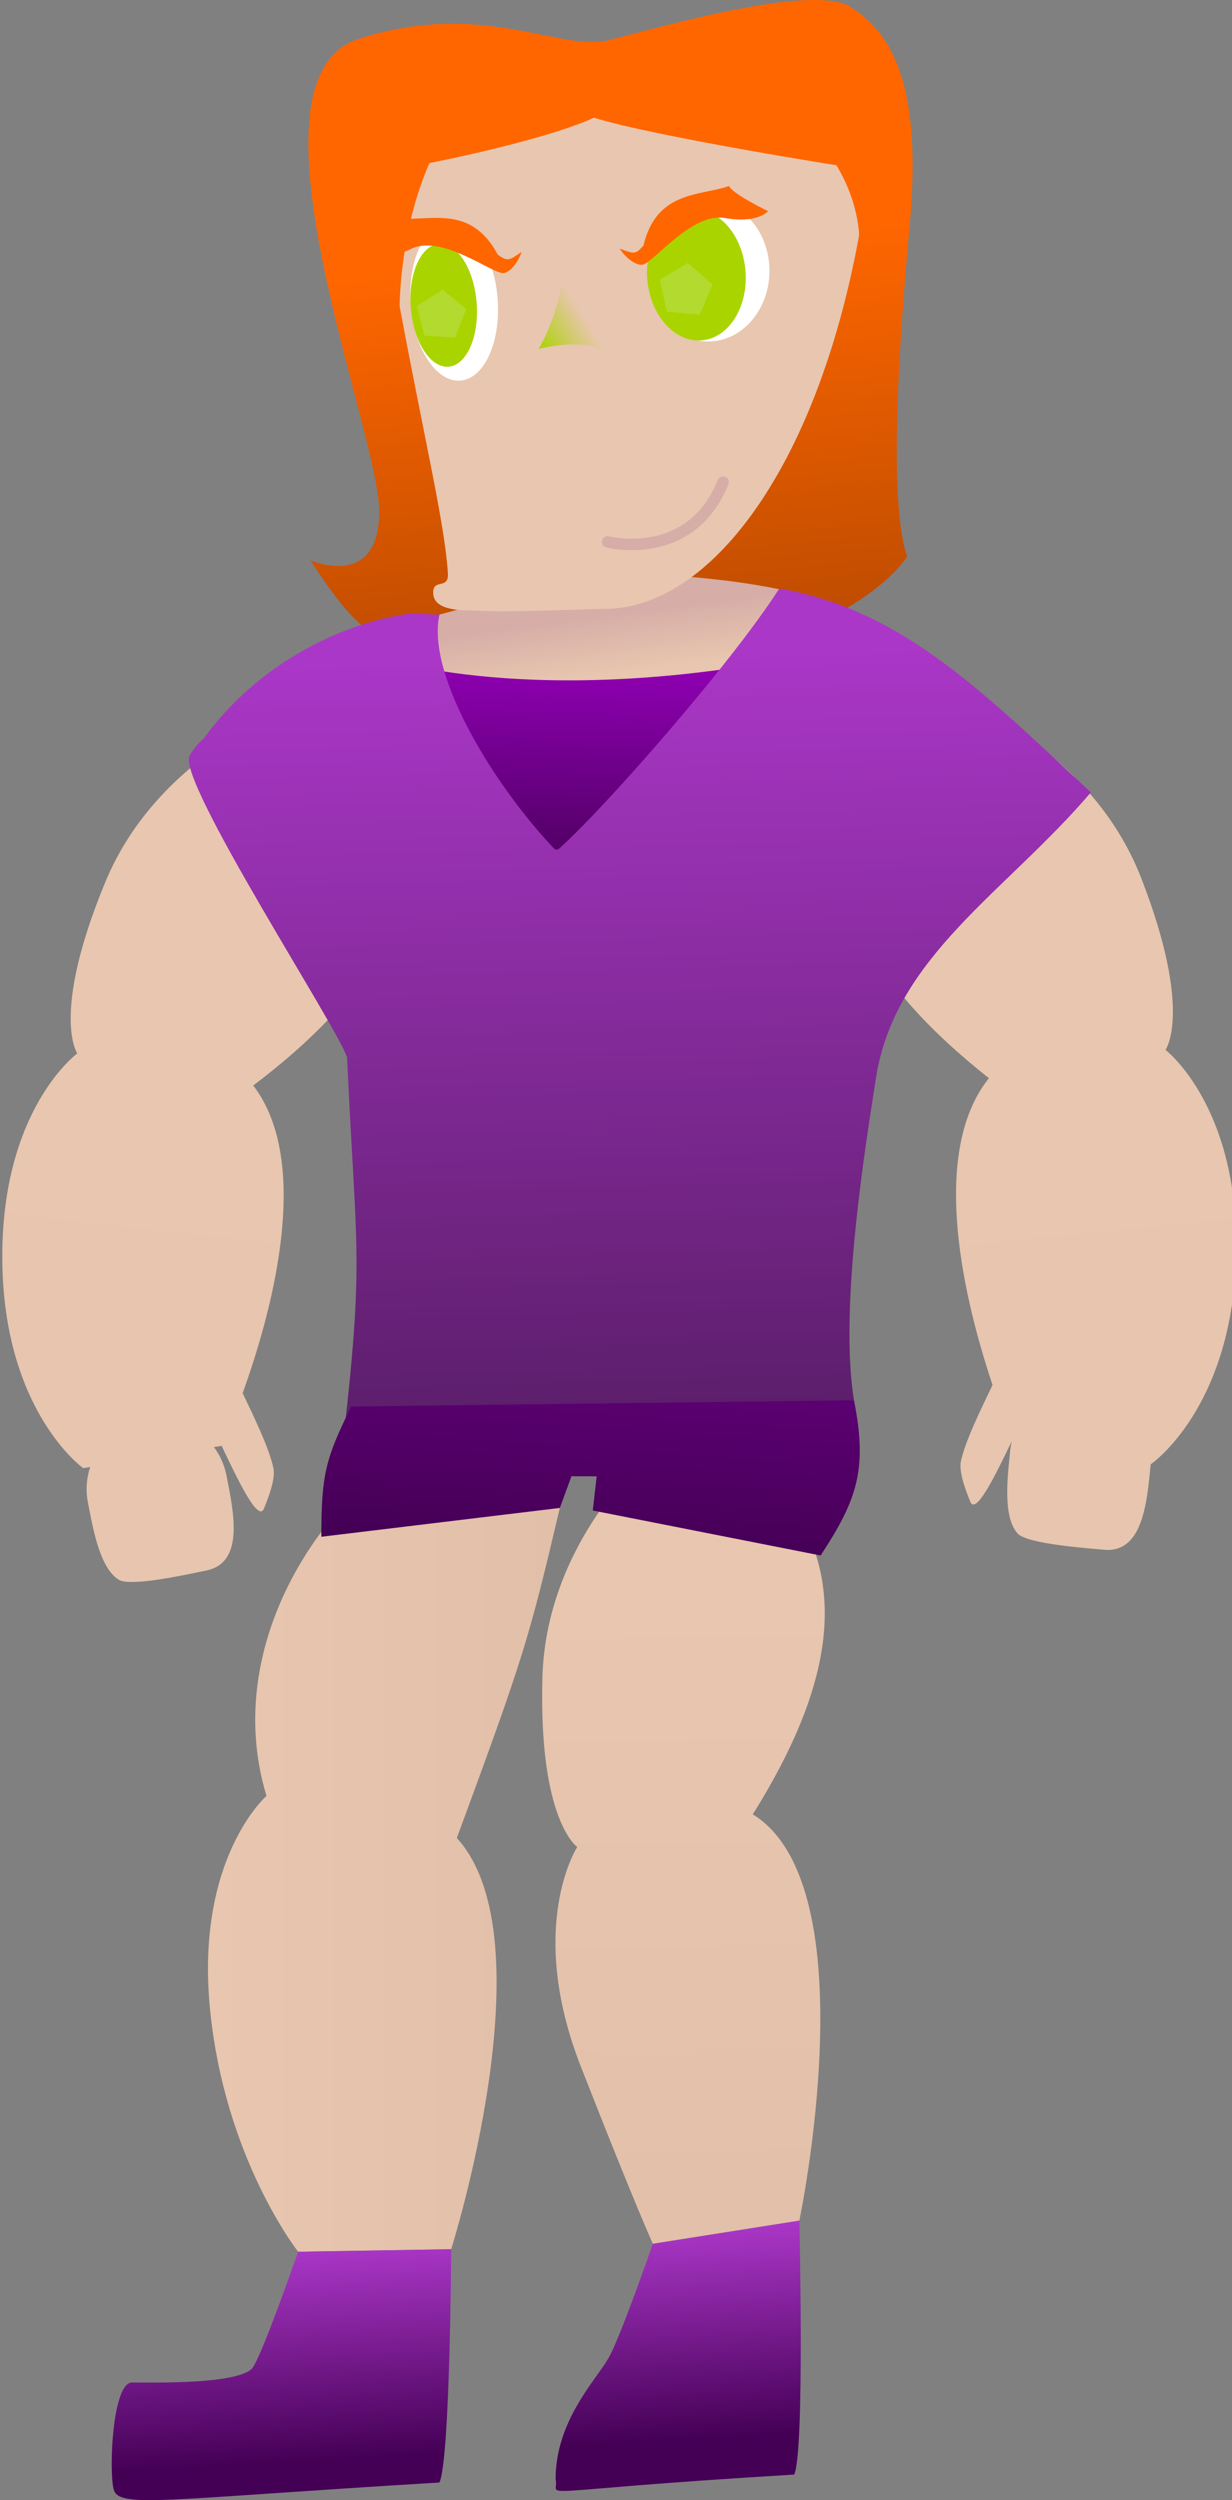 <?xml version="1.0" encoding="UTF-8" standalone="no"?>
<!-- Created with Inkscape (http://www.inkscape.org/) -->

<svg
   xmlns:dc="http://purl.org/dc/elements/1.1/"
   xmlns:cc="http://creativecommons.org/ns#"
   xmlns:rdf="http://www.w3.org/1999/02/22-rdf-syntax-ns#"
   xmlns:svg="http://www.w3.org/2000/svg"
   xmlns="http://www.w3.org/2000/svg"
   xmlns:xlink="http://www.w3.org/1999/xlink"
   xmlns:sodipodi="http://sodipodi.sourceforge.net/DTD/sodipodi-0.dtd"
   xmlns:inkscape="http://www.inkscape.org/namespaces/inkscape"
   width="872.206"
   height="1769.962"
   viewBox="0 0 230.771 468.303"
   version="1.1"
   id="svg8"
   inkscape:version="0.92+devel unknown"
   sodipodi:docname="geepm normal.svg"
   inkscape:export-filename="/home/mbrickn/Projects/Operation-Ohio/game/images/characters/geepm/geepm normal.png"
   inkscape:export-xdpi="90"
   inkscape:export-ydpi="90">
  <rect x="0" y="0" width="230.771" height="468.303" fill="#808080" stroke="none"/>
  <title
     id="title4294">GeePM</title>
  <defs
     id="defs2">
    <linearGradient
       inkscape:collect="always"
       id="linearGradient4397">
      <stop
         style="stop-color:#aad400;stop-opacity:1"
         offset="0"
         id="stop4393" />
      <stop
         style="stop-color:#e9c6af;stop-opacity:1"
         offset="1"
         id="stop4395" />
    </linearGradient>
    <linearGradient
       inkscape:collect="always"
       id="linearGradient4389">
      <stop
         style="stop-color:#ff6600;stop-opacity:1;"
         offset="0"
         id="stop4385" />
      <stop
         style="stop-color:#b74900;stop-opacity:1"
         offset="1"
         id="stop4387" />
    </linearGradient>
    <linearGradient
       inkscape:collect="always"
       id="linearGradient4381">
      <stop
         style="stop-color:#d6ada7;stop-opacity:1;"
         offset="0"
         id="stop4377" />
      <stop
         style="stop-color:#e8c6af;stop-opacity:1"
         offset="1"
         id="stop4379" />
    </linearGradient>
    <linearGradient
       inkscape:collect="always"
       id="linearGradient4373">
      <stop
         style="stop-color:#440055;stop-opacity:1;"
         offset="0"
         id="stop4369" />
      <stop
         style="stop-color:#9a00c0;stop-opacity:1"
         offset="1"
         id="stop4371" />
    </linearGradient>
    <linearGradient
       inkscape:collect="always"
       id="linearGradient4357">
      <stop
         style="stop-color:#440055;stop-opacity:1;"
         offset="0"
         id="stop4353" />
      <stop
         style="stop-color:#5a0070;stop-opacity:1"
         offset="1"
         id="stop4355" />
    </linearGradient>
    <linearGradient
       inkscape:collect="always"
       id="linearGradient4349">
      <stop
         style="stop-color:#ab37c8;stop-opacity:1;"
         offset="0"
         id="stop4345" />
      <stop
         style="stop-color:#5c1e6b;stop-opacity:1"
         offset="1"
         id="stop4347" />
    </linearGradient>
    <linearGradient
       inkscape:collect="always"
       id="linearGradient4333">
      <stop
         style="stop-color:#e9c6af;stop-opacity:1;"
         offset="0"
         id="stop4329" />
      <stop
         style="stop-color:#e1bfa9;stop-opacity:1"
         offset="1"
         id="stop4331" />
    </linearGradient>
    <linearGradient
       inkscape:collect="always"
       id="linearGradient4325">
      <stop
         style="stop-color:#e9c6af;stop-opacity:1;"
         offset="0"
         id="stop4321" />
      <stop
         style="stop-color:#e7c5af;stop-opacity:1"
         offset="1"
         id="stop4323" />
    </linearGradient>
    <linearGradient
       inkscape:collect="always"
       id="linearGradient4317">
      <stop
         style="stop-color:#e9c6af;stop-opacity:1;"
         offset="0"
         id="stop4313" />
      <stop
         style="stop-color:#e7c5af;stop-opacity:1"
         offset="1"
         id="stop4315" />
    </linearGradient>
    <linearGradient
       inkscape:collect="always"
       id="linearGradient4307">
      <stop
         style="stop-color:#440055;stop-opacity:1"
         offset="0"
         id="stop4303" />
      <stop
         style="stop-color:#ab37c8;stop-opacity:1"
         offset="1"
         id="stop4305" />
    </linearGradient>
    <linearGradient
       inkscape:collect="always"
       xlink:href="#linearGradient4307"
       id="linearGradient4309"
       x1="368.986"
       y1="468.359"
       x2="366.71"
       y2="428.405"
       gradientUnits="userSpaceOnUse" />
    <linearGradient
       inkscape:collect="always"
       xlink:href="#linearGradient4317"
       id="linearGradient4319"
       x1="1767.942"
       y1="706.965"
       x2="1807.934"
       y2="1109.227"
       gradientUnits="userSpaceOnUse" />
    <linearGradient
       inkscape:collect="always"
       xlink:href="#linearGradient4325"
       id="linearGradient4327"
       x1="1186.636"
       y1="734.657"
       x2="1148.046"
       y2="1083.005"
       gradientUnits="userSpaceOnUse" />
    <linearGradient
       inkscape:collect="always"
       xlink:href="#linearGradient4333"
       id="linearGradient4335"
       x1="405.138"
       y1="306.572"
       x2="406.556"
       y2="441.242"
       gradientUnits="userSpaceOnUse" />
    <linearGradient
       inkscape:collect="always"
       xlink:href="#linearGradient4333"
       id="linearGradient4343"
       x1="310.648"
       y1="354.414"
       x2="376.556"
       y2="354.414"
       gradientUnits="userSpaceOnUse" />
    <linearGradient
       inkscape:collect="always"
       xlink:href="#linearGradient4349"
       id="linearGradient4351"
       x1="381.841"
       y1="130.848"
       x2="385.792"
       y2="274.517"
       gradientUnits="userSpaceOnUse" />
    <linearGradient
       inkscape:collect="always"
       xlink:href="#linearGradient4357"
       id="linearGradient4359"
       x1="379.155"
       y1="299.49"
       x2="381.22"
       y2="270.804"
       gradientUnits="userSpaceOnUse" />
    <linearGradient
       inkscape:collect="always"
       xlink:href="#linearGradient4373"
       id="linearGradient4375"
       x1="375.815"
       y1="177.108"
       x2="377.288"
       y2="127.916"
       gradientUnits="userSpaceOnUse" />
    <linearGradient
       inkscape:collect="always"
       xlink:href="#linearGradient4381"
       id="linearGradient4383"
       x1="381.559"
       y1="136.072"
       x2="383.038"
       y2="147.397"
       gradientUnits="userSpaceOnUse" />
    <linearGradient
       inkscape:collect="always"
       xlink:href="#linearGradient4389"
       id="linearGradient4391"
       x1="387.754"
       y1="67.319"
       x2="395.972"
       y2="148.305"
       gradientUnits="userSpaceOnUse" />
    <linearGradient
       inkscape:collect="always"
       xlink:href="#linearGradient4397"
       id="linearGradient4399"
       x1="372.589"
       y1="74.839"
       x2="381.472"
       y2="69.375"
       gradientUnits="userSpaceOnUse" />
    <linearGradient
       inkscape:collect="always"
       xlink:href="#linearGradient4307"
       id="linearGradient4334"
       gradientUnits="userSpaceOnUse"
       x1="368.986"
       y1="468.359"
       x2="366.71"
       y2="428.405" />
    <linearGradient
       inkscape:collect="always"
       xlink:href="#linearGradient4307"
       id="linearGradient4336"
       gradientUnits="userSpaceOnUse"
       x1="368.986"
       y1="468.359"
       x2="366.71"
       y2="428.405" />
  </defs>
  <sodipodi:namedview
     id="base"
     pagecolor="#ffffff"
     bordercolor="#666666"
     borderopacity="1.0"
     inkscape:pageopacity="0.0"
     inkscape:pageshadow="2"
     inkscape:zoom="0.35"
     inkscape:cx="377.38626"
     inkscape:cy="1075.5808"
     inkscape:document-units="mm"
     inkscape:current-layer="layer3"
     showgrid="false"
     inkscape:window-width="1920"
     inkscape:window-height="1016"
     inkscape:window-x="0"
     inkscape:window-y="0"
     inkscape:window-maximized="1"
     units="px"
     inkscape:pagecheckerboard="true"
     inkscape:document-rotation="0"
     fit-margin-top="0"
     fit-margin-left="0"
     fit-margin-right="0"
     fit-margin-bottom="0">
    <inkscape:grid
       type="xygrid"
       id="grid4485"
       originx="-271.691"
       originy="192.053" />
  </sodipodi:namedview>
  <g
     inkscape:label="Head"
     inkscape:groupmode="layer"
     id="layer1"
     transform="translate(-271.691,-20.75)"
     style="display:inline">
    <path
       style="display:inline;fill:url(#linearGradient4391);fill-opacity:1;stroke:none;stroke-width:0.648px;stroke-linecap:butt;stroke-linejoin:miter;stroke-opacity:1"
       d="m 329.831,125.701 c 0,0 12.889,5.701 12.889,-9.182 0,-14.883 -27.038,-80.903 -3.912,-88.459 23.126,-7.559 37.78,2.516 46.939,0.206 9.158,-2.289 38.238,-10.762 45.336,-6.177 7.098,4.579 13.509,13.509 10.991,40.986 -1.942,21.185 -4.036,51.718 -0.46,61.93 -13.578,19.955 -88.339,38.343 -93.051,13.817 -3.955,-11.353 -0.063,15.825 -18.731,-13.12 z"
       id="path4523"
       inkscape:connector-curvature="0"
       sodipodi:nodetypes="csccccccc" />
    <path
       style="display:inline;fill:url(#linearGradient4383);fill-opacity:1;stroke:none;stroke-width:0.387px;stroke-linecap:butt;stroke-linejoin:miter;stroke-opacity:1"
       d="m 354.009,135.857 c 0,0 14.992,-3.587 18.023,-8.184 20.716,0.337 40.122,0.814 56.266,6.31 -13.239,24.005 -48.638,61.441 -48.638,61.441 0,0 -30.375,-46.103 -25.652,-59.567 z"
       id="path4591"
       inkscape:connector-curvature="0"
       sodipodi:nodetypes="ccccc" />
  </g>
  <g
     inkscape:groupmode="layer"
     id="layer3"
     inkscape:label="Body"
     style="display:inline"
     transform="translate(-271.691,-9.5)">
    <path
       sodipodi:nodetypes="cscccccccc"
       inkscape:connector-curvature="0"
       id="path4289"
       d="m 395.097,280.071 c 0,0 -21.085,16.903 -21.806,43.69 -0.721,26.787 6.526,31.703 6.526,31.703 0,0 -9.624,14.826 0.683,41.15 10.307,26.324 13.485,33.174 13.485,33.174 l 27.436,-4.336 c 0,0 13.167,-62.599 -8.717,-76.103 14.971,-23.961 18.549,-43.997 5.219,-60.797 -8.071,-2.551 -22.824,-8.481 -22.824,-8.481 z"
       style="fill:url(#linearGradient4335);fill-opacity:1;stroke:none;stroke-width:0.387px;stroke-linecap:butt;stroke-linejoin:miter;stroke-opacity:1" />
    <path
       style="fill:url(#linearGradient4343);fill-opacity:1;stroke:none;stroke-width:0.387px;stroke-linecap:butt;stroke-linejoin:miter;stroke-opacity:1"
       d="m 356.921,277.556 c -19.27,4.855 -45.004,36.442 -35.313,68.342 0,0 -13.311,11.63 -10.595,39.769 2.716,28.139 16.522,45.607 16.522,45.607 l 28.668,-0.47 c 0,0 18.416,-58.049 1.058,-77.022 12.616,-34.212 13.457,-37.054 19.295,-61.827 -7.066,-4.66 -19.635,-14.399 -19.635,-14.399 z"
       id="path4287"
       inkscape:connector-curvature="0"
       sodipodi:nodetypes="ccccccccc" />
    <path
       style="fill:url(#linearGradient4327);fill-opacity:1;stroke:none;stroke-width:1.464px;stroke-linecap:butt;stroke-linejoin:miter;stroke-opacity:1"
       d="m 1235.363,534.785 c 0,0 -97.224,31.301 -135.842,124.928 -38.618,93.626 -19.643,120.746 -19.643,120.746 0,0 -53.953,39.4 -53.002,146.242 0.951,106.842 57.174,146.887 57.174,146.887 l 4.941,-0.795 c -2.618,7.921 -3.297,16.603 -1.549,25.369 3.334,16.721 7.914,45.762 21.812,54.355 8.564,5.295 51.368,-4.473 61.672,-6.527 27.025,-5.388 19.769,-40.315 14.381,-67.34 -1.488,-7.463 -4.574,-14.198 -8.824,-19.932 l 5.43,-0.873 c 11.319,23.786 25.928,54.685 29.941,44.211 1.53,-3.993 8.42,-19.633 6.672,-28.359 -2.8,-13.975 -14.715,-38.328 -21.76,-53.113 20.293,-56.317 49.639,-162.396 7.48,-217.436 85.135,-64.46 124.75,-130.397 100.297,-207.68 -25.068,-19.876 -69.182,-60.684 -69.182,-60.684 z"
       transform="scale(0.265)"
       id="path4571"
       inkscape:connector-curvature="0" />
    <path
       style="fill:url(#linearGradient4375);fill-opacity:1;stroke:none;stroke-width:0.387px;stroke-linecap:butt;stroke-linejoin:miter;stroke-opacity:1"
       d="m 342.443,132.532 c 0,0 29.175,10.248 81.139,-0.509 -49.867,42.471 -50.08,42.471 -50.08,42.471 z"
       id="path4294"
       inkscape:connector-curvature="0"
       sodipodi:nodetypes="cccc" />
    <path
       style="fill:#e9c6af;stroke:none;stroke-width:1.324px;stroke-linecap:butt;stroke-linejoin:miter;stroke-opacity:1"
       d="m 346.545,66.847 c 4.653,24.979 8.46,40.759 9.046,50.052 0.197,3.127 -2.781,0.902 -2.76,3.614 0.029,3.769 6.305,3.221 8.542,3.391 4.775,0.364 21.535,-0.344 23.755,-0.354 19.261,-0.09 39.429,-25.847 47.481,-69.944 0,0 0,-33.101 -52.962,-33.101 -33.101,4.3e-5 -33.101,46.342 -33.101,46.342 z"
       id="path4487"
       inkscape:connector-curvature="0"
       sodipodi:nodetypes="csssscsc" />
    <ellipse
       ry="13.241"
       rx="11.467"
       cy="60.227"
       cx="404.354"
       id="ellipse4497"
       style="fill:#ffffff;fill-opacity:1;stroke:none;stroke-width:5.378;stroke-linecap:round;stroke-linejoin:round;stroke-miterlimit:4;stroke-dasharray:none;stroke-opacity:1;paint-order:stroke fill markers" />
    <path
       sodipodi:nodetypes="ccc"
       style="fill:url(#linearGradient4399);fill-opacity:1;stroke:none;stroke-width:0.881;stroke-linecap:butt;stroke-linejoin:miter;stroke-miterlimit:4;stroke-dasharray:none;stroke-opacity:1"
       d="m 377.702,56.01 c 0,0 -0.117,10.343 -5.113,18.829 10.27,-2.314 13.182,0.903 13.182,0.903"
       id="path4489"
       inkscape:connector-curvature="0" />
    <ellipse
       ry="14.806"
       rx="8.163"
       cy="93.754"
       cx="350.498"
       id="ellipse4499"
       style="fill:#ffffff;fill-opacity:1;stroke:none;stroke-width:5.876;stroke-linecap:round;stroke-linejoin:round;stroke-miterlimit:4;stroke-dasharray:none;stroke-opacity:1;paint-order:stroke fill markers"
       transform="rotate(-4.489)" />
    <ellipse
       style="fill:#aad400;fill-opacity:1;stroke:none;stroke-width:4.516;stroke-linecap:round;stroke-linejoin:round;stroke-miterlimit:4;stroke-dasharray:none;stroke-opacity:1;paint-order:stroke fill markers"
       id="path4491"
       cx="348.497"
       cy="94.253"
       rx="6.188"
       ry="11.534"
       transform="rotate(-4.489)" />
    <ellipse
       style="fill:#aad400;fill-opacity:1;stroke:none;stroke-width:4.654;stroke-linecap:round;stroke-linejoin:round;stroke-miterlimit:4;stroke-dasharray:none;stroke-opacity:1;paint-order:stroke fill markers"
       id="path4493"
       cx="396.121"
       cy="92.274"
       rx="9.235"
       ry="12.313"
       transform="rotate(-4.489)" />
    <path
       style="fill:none;fill-opacity:1;stroke:#d6ada7;stroke-width:2.144;stroke-linecap:round;stroke-linejoin:miter;stroke-miterlimit:4;stroke-dasharray:none;stroke-opacity:1;paint-order:stroke fill markers"
       d="m 385.508,111 c 0,0 15.504,4.004 21.633,-11.188"
       id="path4520"
       inkscape:connector-curvature="0"
       sodipodi:nodetypes="cc" />
    <path
       sodipodi:type="star"
       style="display:inline;opacity:0.186;fill:#d5f6ff;fill-opacity:1;stroke:none;stroke-width:8.209;stroke-linecap:round;stroke-linejoin:round;stroke-miterlimit:4;stroke-dasharray:none;stroke-dashoffset:0;stroke-opacity:1;paint-order:stroke fill markers"
       id="path4559"
       sodipodi:sides="5"
       sodipodi:cx="354.3074"
       sodipodi:cy="68.616768"
       sodipodi:r1="4.8815107"
       sodipodi:r2="3.9492254"
       sodipodi:arg1="1.0040671"
       sodipodi:arg2="1.6323856"
       inkscape:flatsided="true"
       inkscape:rounded="0"
       inkscape:randomized="0"
       d="m 356.928,72.735 -5.728,-0.353 -1.434,-5.556 4.841,-3.081 4.426,3.652 z"
       inkscape:transform-center-x="-0.092891315"
       inkscape:transform-center-y="-0.37695776" />
    <path
       sodipodi:type="star"
       style="display:inline;opacity:0.186;fill:#d5f6ff;fill-opacity:1;stroke:none;stroke-width:6.552;stroke-linecap:round;stroke-linejoin:round;stroke-miterlimit:4;stroke-dasharray:none;stroke-dashoffset:0;stroke-opacity:1;paint-order:stroke fill markers"
       id="path4561"
       sodipodi:sides="5"
       sodipodi:cx="400.06476"
       sodipodi:cy="63.94603"
       sodipodi:r1="5.227479"
       sodipodi:r2="4.2291198"
       sodipodi:arg1="1.0303768"
       sodipodi:arg2="1.6586954"
       inkscape:flatsided="true"
       inkscape:rounded="0"
       inkscape:randomized="0"
       d="m 402.754,68.429 -6.122,-0.539 -1.379,-5.989 5.27,-3.162 4.635,4.035 z"
       inkscape:transform-center-x="-0.14172707"
       inkscape:transform-center-y="-0.36240089" />
    <path
       style="fill:#ff6600;fill-opacity:1;stroke:none;stroke-width:0.524px;stroke-linecap:butt;stroke-linejoin:miter;stroke-opacity:1"
       d="m 350.155,40.437 c 0,0 22.595,-4.262 32.782,-8.889 12.038,3.704 48.186,9.351 48.186,9.351 l -4.85,-23.615 -43.709,1.109 -33.542,-0.417 z"
       id="path4525"
       inkscape:connector-curvature="0"
       sodipodi:nodetypes="ccccccc" />
    <path
       style="fill:#ff6600;fill-opacity:1;stroke:none;stroke-width:0.387px;stroke-linecap:butt;stroke-linejoin:miter;stroke-opacity:1"
       d="m 392.174,59.057 c 2.224,-0.726 9.24,-9.795 15.326,-8.716 6.086,1.08 8.052,-1.289 8.052,-1.289 0,0 -6.807,-3.299 -7.282,-4.717 -5.424,1.92 -13.574,0.799 -16.054,11.168 -1.51,1.646 -1.572,1.638 -4.463,0.566 1.366,2.039 3.29,3.269 4.421,2.988 z"
       id="path4561-7"
       inkscape:connector-curvature="0"
       sodipodi:nodetypes="ccccccc" />
    <path
       sodipodi:nodetypes="cccccccc"
       inkscape:connector-curvature="0"
       id="path4563"
       d="m 365.875,60.657 c -2.335,-0.148 -11.393,-7.178 -17.017,-4.613 -5.623,2.565 -3.909,0.438 -3.909,0.438 0,0 1.557,-4.569 1.663,-6.061 5.732,0.505 13.344,-2.616 18.334,6.806 1.873,1.217 1.931,1.194 4.463,-0.567 -0.814,2.315 -2.37,3.987 -3.534,3.997 z"
       style="fill:#ff6600;fill-opacity:1;stroke:none;stroke-width:0.387px;stroke-linecap:butt;stroke-linejoin:miter;stroke-opacity:1" />
    <path
       style="fill:url(#linearGradient4319);fill-opacity:1;stroke:none;stroke-width:1.464px;stroke-linecap:butt;stroke-linejoin:miter;stroke-opacity:1"
       d="m 1698.92,528.98 c 0,0 -44.981,39.85 -70.471,59.182 -26.11,76.739 12.078,143.513 95.807,209.789 -43.161,53.906 -16.493,159.945 2.57,216.854 -0.049,0.101 -0.098,0.192 -0.146,0.293 -7.045,14.697 -19.355,39.564 -22.232,53.719 -1.773,8.722 5.071,24.381 6.59,28.379 3.908,10.288 18.115,-19.191 29.404,-42.742 -0.544,2.265 -0.946,4.591 -1.174,6.977 -1.62,16.973 -5.595,46.103 5.242,58.334 6.677,7.536 50.483,10.503 60.941,11.502 27.432,2.619 30.537,-32.919 33.156,-60.352 0,0 57.072,-38.826 60.32,-145.623 3.249,-106.797 -49.844,-147.348 -49.844,-147.348 0,0 19.554,-26.707 -17.041,-121.143 -36.595,-94.435 -133.123,-127.82 -133.123,-127.82 z"
       transform="scale(0.265)"
       id="path4569"
       inkscape:connector-curvature="0" />
    <path
       style="fill:url(#linearGradient4351);fill-opacity:1;stroke:none;stroke-width:1.324px;stroke-linecap:butt;stroke-linejoin:miter;stroke-opacity:1"
       d="m 417.665,119.74 c -9.153,14.282 -33.021,41.449 -41.414,48.868 -0.203,0.008 -0.399,0.015 -0.6,0.023 -11.162,-11.67 -24.186,-32.627 -21.642,-44.024 -2.267,0.078 -4.336,-0.415 -6.603,-0.033 -14.56,2.449 -28.738,10.988 -37.615,23.352 -0.928,0.723 -1.787,1.743 -2.583,3.117 -2.584,4.465 28.483,52.105 29.491,56.587 1.715,36.8 3.205,37.222 -0.682,71.431 l 95.639,-7.274 c -2.905,-17.489 2.44,-49.484 4.109,-60.323 3.513,-22.811 24.352,-34.854 40.263,-53.541 -19.934,-18.545 -35.316,-34.256 -58.363,-38.183 z"
       id="path4530"
       inkscape:connector-curvature="0"
       sodipodi:nodetypes="ccccccccccsccc" />
    <path
       style="fill:url(#linearGradient4359);fill-opacity:1;stroke:none;stroke-width:0.334px;stroke-linecap:butt;stroke-linejoin:miter;stroke-opacity:1"
       d="m 337.492,272.966 94.164,-1.179 v 0 c 2.586,13.001 0.544,18.708 -6.253,29.076 l -42.677,-8.428 0.731,-6.399 -4.724,-0.021 -2.177,5.94 -44.677,5.4 c 0.008,-11.641 0.771,-14.669 5.613,-24.389 z"
       id="path4575"
       inkscape:connector-curvature="0"
       sodipodi:nodetypes="cccccccccc" />
    <g
       id="g4297"
       style="fill:url(#linearGradient4309);fill-opacity:1">
      <path
         sodipodi:nodetypes="ccccscc"
         inkscape:connector-curvature="0"
         id="path4293"
         d="m 327.536,431.273 28.668,-0.47 c 0,0 -0.199,39.377 -2.198,43.7 -51.819,3.116 -60.134,4.937 -61.037,1.247 -0.903,-3.69 -0.202,-19.984 3.446,-19.984 3.647,0 20.626,0.437 22.709,-2.914 2.083,-3.351 8.413,-21.579 8.413,-21.579 z"
         style="fill:url(#linearGradient4334);fill-opacity:1;stroke:none;stroke-width:0.387px;stroke-linecap:butt;stroke-linejoin:miter;stroke-opacity:1" />
      <path
         style="fill:url(#linearGradient4336);fill-opacity:1;stroke:none;stroke-width:0.387px;stroke-linecap:butt;stroke-linejoin:miter;stroke-opacity:1"
         d="m 393.984,429.788 27.436,-4.336 c 0,0 1.033,43.243 -0.965,47.566 -51.819,3.116 -43.788,4.575 -44.691,0.885 -0.004,-10.867 7.378,-18.385 9.808,-22.536 2.083,-3.351 8.413,-21.579 8.413,-21.579 z"
         id="path4295"
         inkscape:connector-curvature="0"
         sodipodi:nodetypes="cccccc" />
    </g>
  </g>
</svg>
